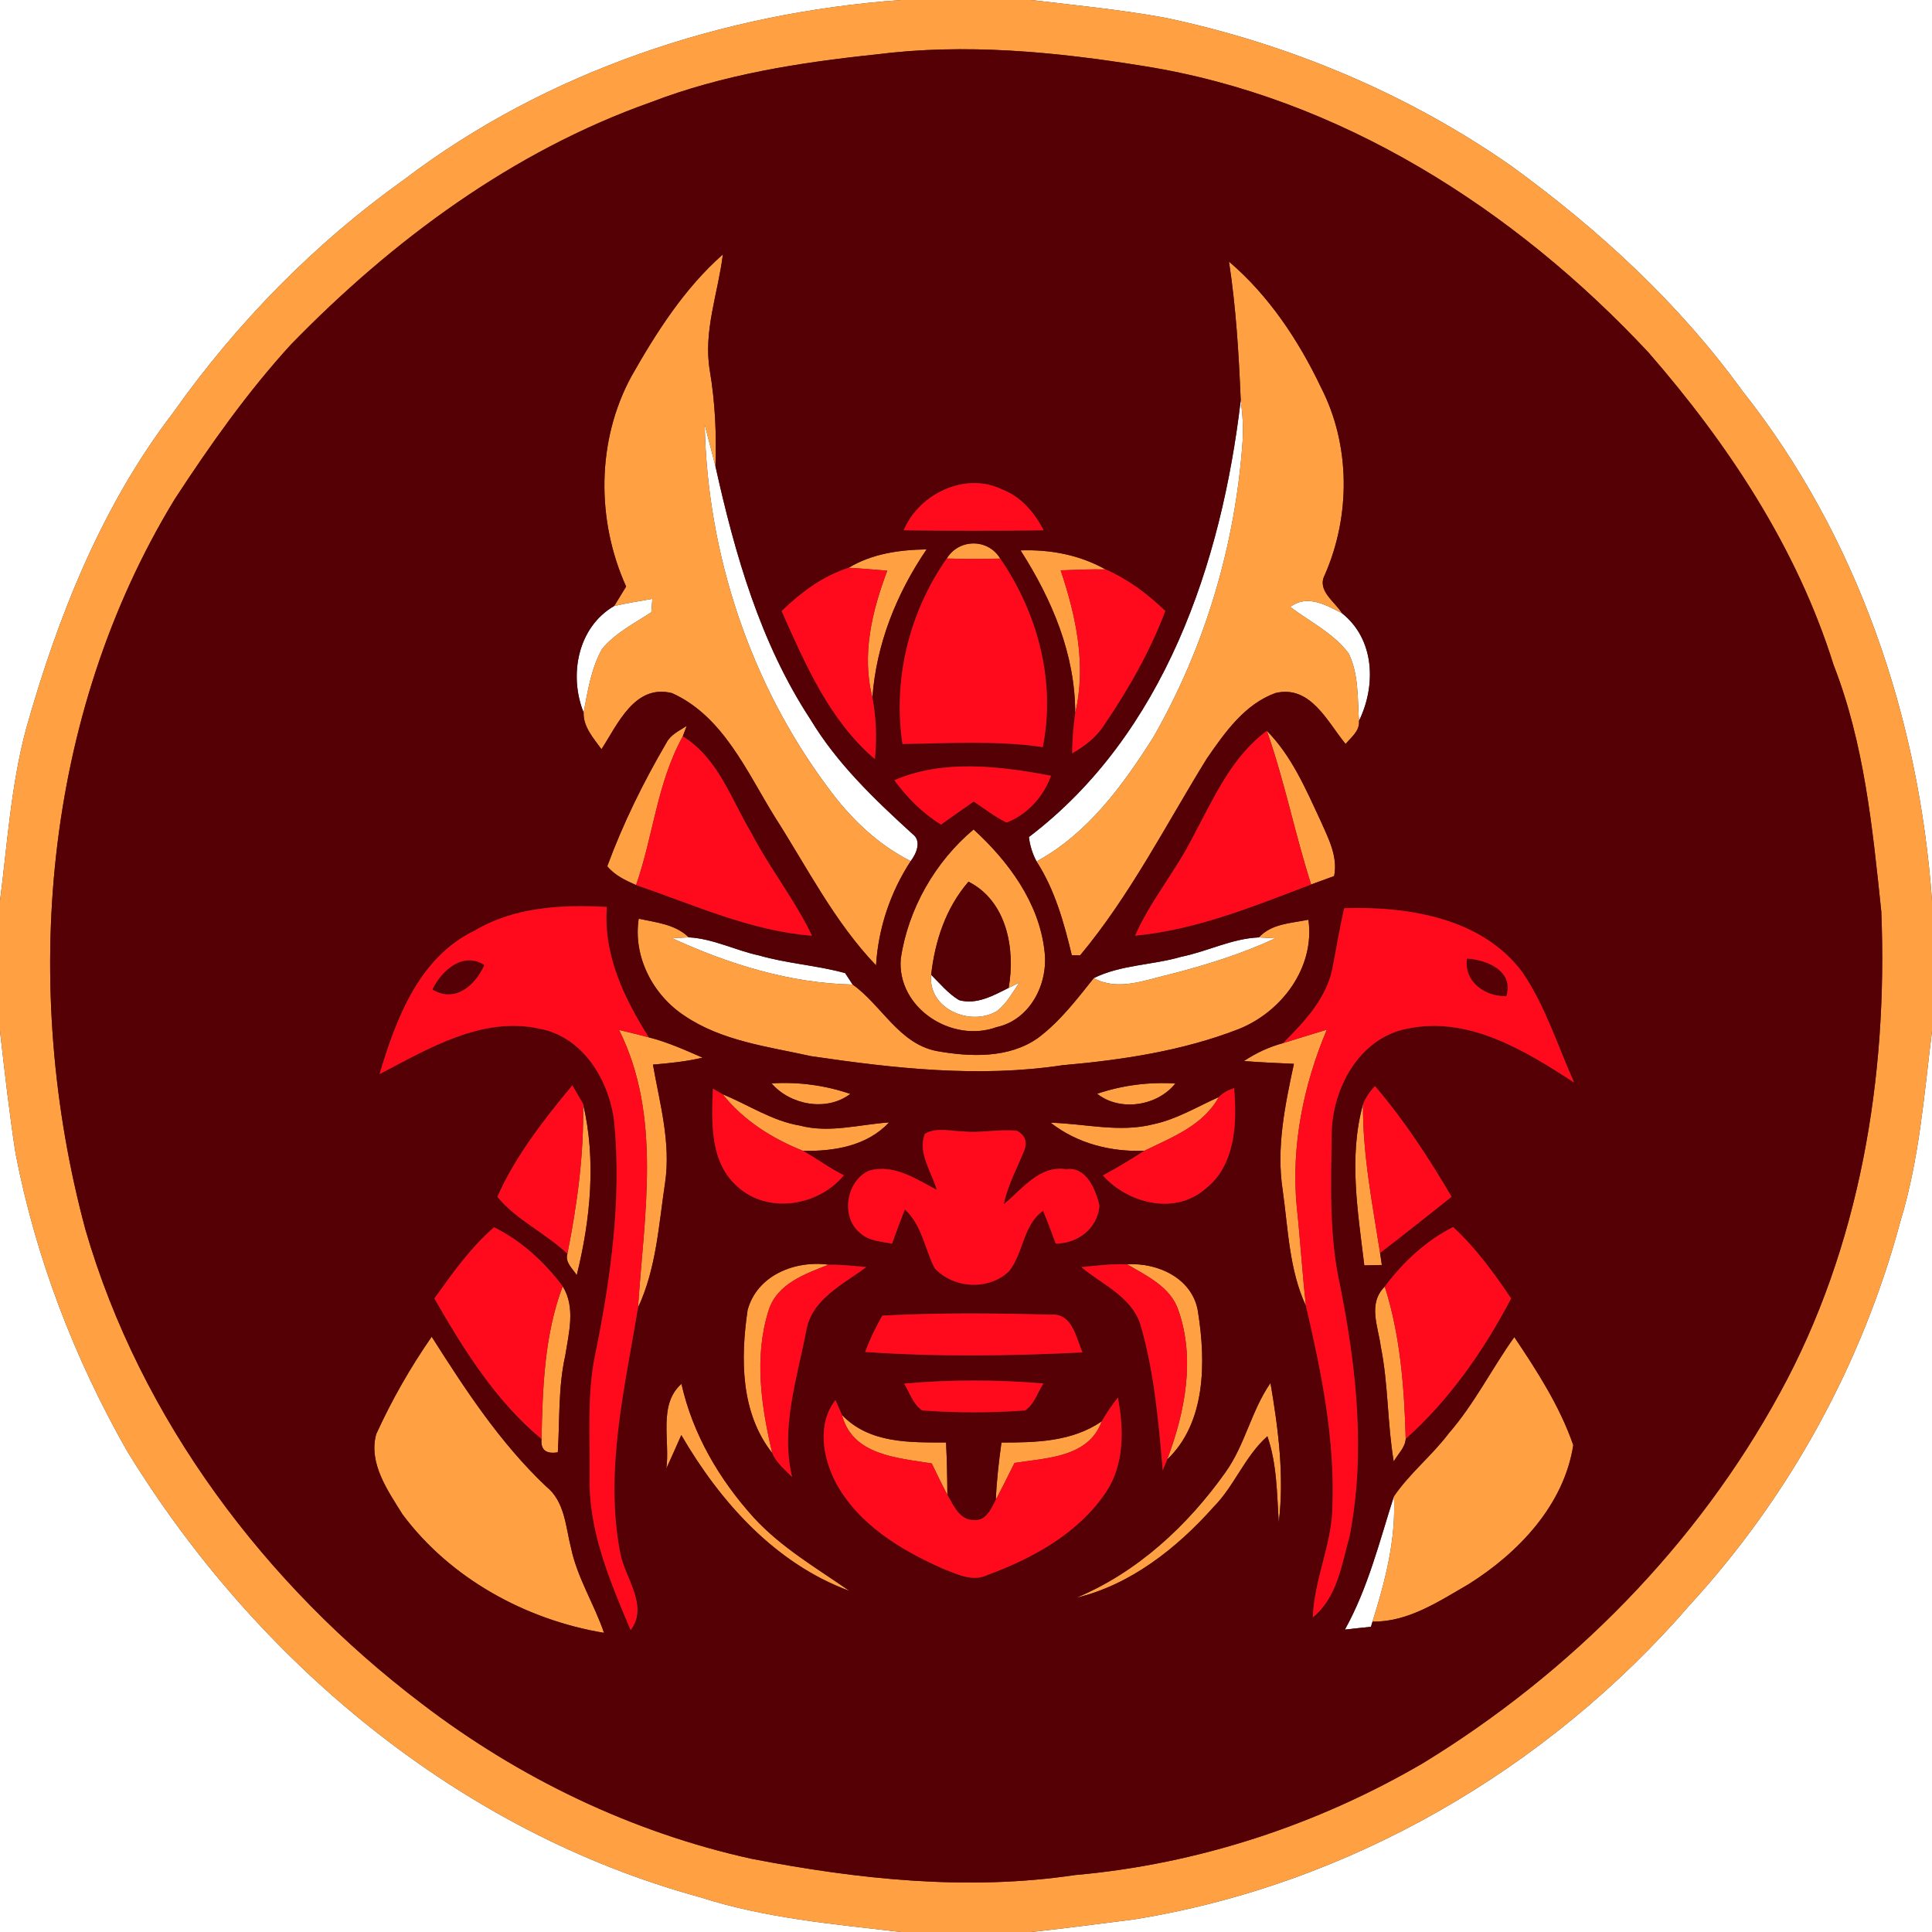 <?xml version="1.0" encoding="UTF-8" ?>
<!DOCTYPE svg PUBLIC "-//W3C//DTD SVG 1.1//EN" "http://www.w3.org/Graphics/SVG/1.1/DTD/svg11.dtd">
<svg width="250pt" height="250pt" viewBox="0 0 250 250" version="1.1" xmlns="http://www.w3.org/2000/svg">
<rect x="0" y="0" width="250" height="250" fill="#333333" stroke="none"/>
<g id="#ffffffff">
<path fill="#ffffff" opacity="1.00" d=" M 0.00 0.00 L 116.60 0.00 C 93.60 1.64 70.75 9.21 52.30 23.23 C 40.71 31.49 30.61 41.80 22.40 53.41 C 13.18 65.44 7.50 79.73 3.41 94.20 C 1.43 101.51 0.96 109.10 0.00 116.58 L 0.00 0.00 Z" />
<path fill="#ffffff" opacity="1.00" d=" M 133.42 0.00 L 250.00 0.00 L 250.00 116.59 C 248.33 92.89 240.32 69.33 225.48 50.61 C 217.29 39.28 206.88 29.71 195.60 21.51 C 182.21 12.15 166.85 5.71 150.89 2.32 C 145.11 1.26 139.25 0.69 133.42 0.00 Z" />
<path fill="#ffffff" opacity="1.00" d=" M 160.55 51.78 C 160.78 53.55 160.92 55.34 160.79 57.13 C 159.85 70.53 155.93 83.73 149.25 95.38 C 145.31 101.61 140.75 107.88 134.13 111.47 C 133.60 110.47 133.27 109.42 133.14 108.31 C 150.64 95.01 158.08 72.85 160.55 51.78 Z" />
<path fill="#ffffff" opacity="1.00" d=" M 91.19 54.96 C 91.65 56.75 92.12 58.55 92.58 60.34 C 95.11 71.75 98.39 83.21 104.86 93.07 C 108.30 98.80 113.17 103.44 118.07 107.91 C 119.31 108.80 118.58 110.48 117.84 111.43 C 113.50 109.24 109.99 105.82 107.14 101.92 C 97.09 88.47 91.53 71.72 91.19 54.96 Z" />
<path fill="#ffffff" opacity="1.00" d=" M 79.48 78.41 C 81.11 78.05 82.76 77.77 84.41 77.49 C 84.38 77.93 84.31 78.80 84.28 79.23 C 82.07 80.66 79.65 81.90 77.93 83.94 C 76.50 86.46 76.06 89.39 75.52 92.20 C 73.58 87.36 74.76 81.15 79.48 78.41 Z" />
<path fill="#ffffff" opacity="1.00" d=" M 166.96 78.54 C 169.12 76.87 171.59 78.28 173.65 79.35 C 177.90 82.72 178.09 88.70 175.85 93.29 C 175.66 90.37 175.83 87.26 174.52 84.56 C 172.56 81.94 169.52 80.47 166.96 78.54 Z" />
<path fill="#ffffff" opacity="1.00" d=" M 86.96 121.40 C 87.50 121.37 88.58 121.32 89.12 121.29 C 92.28 121.46 95.17 122.98 98.24 123.64 C 101.88 124.69 105.71 124.91 109.36 125.92 C 109.60 126.29 110.09 127.03 110.33 127.40 C 102.23 127.24 94.28 124.76 86.96 121.40 Z" />
<path fill="#ffffff" opacity="1.00" d=" M 152.87 123.80 C 156.25 123.12 159.42 121.44 162.90 121.30 C 163.43 121.33 164.50 121.39 165.03 121.42 C 160.64 123.45 156.01 124.90 151.33 126.09 C 148.14 126.83 144.67 128.29 141.53 126.57 C 145.07 124.82 149.13 124.90 152.87 123.80 Z" />
<path fill="#ffffff" opacity="1.00" d=" M 128.98 130.85 C 125.53 132.86 120.05 130.54 120.49 126.14 C 121.64 127.28 122.70 128.58 124.11 129.42 C 126.41 130.04 128.54 128.82 130.52 127.83 C 130.87 127.66 131.56 127.32 131.90 127.15 C 131.01 128.43 130.26 129.89 128.98 130.85 Z" />
<path fill="#ffffff" opacity="1.00" d=" M 0.00 133.41 C 0.60 138.69 1.20 143.98 2.01 149.23 C 4.62 162.75 9.62 175.76 16.42 187.72 C 33.10 214.99 59.45 237.01 90.56 245.49 C 98.99 248.21 107.83 248.98 116.58 250.00 L 0.00 250.00 L 0.00 133.41 Z" />
<path fill="#ffffff" opacity="1.00" d=" M 245.93 157.97 C 248.36 149.99 248.98 141.65 250.00 133.42 L 250.00 250.00 L 133.41 250.00 C 137.86 249.54 142.30 248.92 146.75 248.37 C 174.58 243.90 200.32 228.92 218.69 207.64 C 231.60 193.58 241.00 176.40 245.93 157.97 Z" />
<path fill="#ffffff" opacity="1.00" d=" M 174.03 210.87 C 177.04 205.45 178.50 199.46 180.37 193.63 C 180.66 199.18 179.25 204.59 177.60 209.84 L 177.40 210.51 C 176.28 210.62 175.15 210.74 174.03 210.87 Z" />
</g>
<g id="#ffa042ff">
<path fill="#ffa042" opacity="1.00" d=" M 116.60 0.00 L 133.42 0.00 C 139.25 0.69 145.11 1.26 150.89 2.32 C 166.85 5.71 182.21 12.15 195.60 21.51 C 206.88 29.71 217.29 39.28 225.48 50.61 C 240.32 69.33 248.33 92.89 250.00 116.59 L 250.00 133.42 C 248.98 141.65 248.36 149.99 245.93 157.97 C 241.00 176.40 231.60 193.58 218.69 207.64 C 200.32 228.92 174.58 243.90 146.75 248.37 C 142.30 248.92 137.86 249.54 133.41 250.00 L 116.58 250.00 C 107.83 248.98 98.99 248.21 90.56 245.49 C 59.45 237.01 33.10 214.99 16.42 187.72 C 9.62 175.76 4.62 162.75 2.01 149.23 C 1.20 143.98 0.60 138.69 0.00 133.41 L 0.00 116.58 C 0.96 109.10 1.43 101.51 3.41 94.20 C 7.50 79.73 13.18 65.44 22.40 53.41 C 30.61 41.80 40.71 31.49 52.30 23.23 C 70.75 9.21 93.60 1.64 116.60 0.00 M 113.32 7.05 C 103.44 8.09 93.53 9.65 84.22 13.23 C 66.34 19.56 50.76 31.10 37.64 44.59 C 32.00 50.76 27.17 57.61 22.61 64.59 C 5.53 92.61 2.63 127.75 11.05 159.09 C 18.18 183.68 34.33 205.10 54.60 220.47 C 67.18 230.09 81.74 237.10 97.22 240.52 C 110.98 243.18 125.16 244.71 139.11 242.63 C 154.97 241.23 170.44 236.16 184.17 228.13 C 203.26 216.45 219.55 199.99 230.29 180.30 C 240.67 161.37 244.30 139.36 243.44 117.97 C 242.31 107.19 241.24 96.21 237.26 86.03 C 232.53 70.91 223.64 57.47 213.31 45.61 C 196.01 27.07 173.36 12.58 148.01 8.55 C 136.57 6.70 124.88 5.57 113.32 7.05 Z" />
<path fill="#ffa042" opacity="1.00" d=" M 81.72 48.67 C 84.95 42.97 88.59 37.28 93.54 32.92 C 92.93 37.92 90.98 42.87 91.85 47.96 C 92.54 52.05 92.73 56.20 92.58 60.34 C 92.12 58.55 91.65 56.75 91.19 54.96 C 91.53 71.72 97.09 88.47 107.14 101.92 C 109.99 105.82 113.50 109.24 117.84 111.43 C 115.21 115.46 113.65 120.12 113.36 124.92 C 107.97 119.29 104.43 112.23 100.26 105.71 C 96.64 99.87 93.58 92.67 86.96 89.69 C 82.13 88.48 79.94 93.70 77.83 96.95 C 76.81 95.53 75.46 94.07 75.52 92.20 C 76.06 89.39 76.50 86.46 77.93 83.94 C 79.65 81.90 82.07 80.66 84.28 79.23 C 84.31 78.80 84.38 77.93 84.41 77.49 C 82.76 77.77 81.11 78.05 79.48 78.41 C 79.99 77.57 80.50 76.73 81.02 75.90 C 77.15 67.32 77.18 57.00 81.72 48.67 Z" />
<path fill="#ffa042" opacity="1.00" d=" M 159.03 33.85 C 164.18 38.24 168.03 44.04 170.93 50.12 C 174.77 57.59 174.78 66.77 171.42 74.41 C 170.38 76.43 172.72 77.82 173.65 79.35 C 171.59 78.28 169.12 76.87 166.96 78.54 C 169.52 80.47 172.56 81.94 174.52 84.56 C 175.83 87.26 175.66 90.37 175.85 93.29 C 175.97 94.59 174.85 95.39 174.12 96.27 C 171.76 93.41 169.58 88.59 165.04 89.68 C 161.04 91.13 158.49 94.80 156.16 98.16 C 150.86 106.74 146.25 115.85 139.76 123.63 C 139.49 123.62 138.96 123.61 138.69 123.60 C 137.68 119.39 136.50 115.14 134.13 111.47 C 140.75 107.88 145.31 101.61 149.25 95.38 C 155.93 83.73 159.85 70.53 160.79 57.13 C 160.92 55.34 160.78 53.55 160.55 51.78 C 160.30 45.78 159.94 39.80 159.03 33.85 Z" />
<path fill="#ffa042" opacity="1.00" d=" M 122.51 72.27 C 124.08 69.68 127.87 69.66 129.43 72.28 C 127.12 72.35 124.81 72.35 122.51 72.27 Z" />
<path fill="#ffa042" opacity="1.00" d=" M 109.81 73.47 C 112.86 71.64 116.40 71.14 119.90 71.09 C 116.01 76.81 113.40 83.31 112.89 90.26 C 111.47 84.70 112.84 79.08 114.81 73.85 C 113.14 73.71 111.48 73.56 109.81 73.47 Z" />
<path fill="#ffa042" opacity="1.00" d=" M 132.06 71.22 C 135.88 71.08 139.70 71.80 143.05 73.68 C 141.12 73.65 139.18 73.73 137.25 73.80 C 139.24 79.74 140.60 86.05 139.13 92.29 C 139.14 84.65 136.11 77.55 132.06 71.22 Z" />
<path fill="#ffa042" opacity="1.00" d=" M 86.25 96.09 C 86.80 95.04 87.92 94.55 88.86 93.93 C 88.73 94.27 88.48 94.95 88.35 95.29 C 85.03 101.28 84.53 108.16 82.31 114.53 C 80.94 113.92 79.55 113.28 78.58 112.09 C 80.63 106.53 83.26 101.20 86.25 96.09 Z" />
<path fill="#ffa042" opacity="1.00" d=" M 163.93 94.57 C 167.14 97.82 168.95 102.06 170.85 106.13 C 171.85 108.41 173.15 110.78 172.64 113.36 C 171.89 113.63 170.41 114.17 169.66 114.45 C 167.55 107.88 166.23 101.08 163.93 94.57 Z" />
<path fill="#ffa042" opacity="1.00" d=" M 116.56 124.03 C 117.53 117.58 121.00 111.52 125.98 107.33 C 130.48 111.43 134.44 116.79 135.15 122.99 C 135.72 127.21 133.34 131.97 128.96 132.91 C 123.17 135.03 116.02 130.42 116.56 124.03 M 125.32 114.09 C 122.39 117.49 120.99 121.73 120.49 126.14 C 120.05 130.54 125.53 132.86 128.98 130.85 C 130.26 129.89 131.01 128.43 131.90 127.15 C 131.56 127.32 130.87 127.66 130.52 127.83 C 131.41 122.81 130.28 116.58 125.32 114.09 Z" />
<path fill="#ffa042" opacity="1.00" d=" M 82.65 118.88 C 84.90 119.37 87.38 119.59 89.12 121.29 C 88.58 121.32 87.50 121.37 86.96 121.40 C 94.28 124.76 102.23 127.24 110.33 127.40 C 114.07 130.05 116.28 134.99 121.13 135.99 C 125.49 136.78 130.53 136.99 134.32 134.31 C 137.16 132.18 139.33 129.33 141.53 126.57 C 144.67 128.29 148.14 126.83 151.33 126.09 C 156.01 124.90 160.64 123.45 165.03 121.42 C 164.50 121.39 163.43 121.33 162.90 121.30 C 164.55 119.50 167.09 119.47 169.31 119.01 C 170.17 125.19 165.85 130.95 160.27 133.17 C 153.01 135.99 145.21 137.16 137.48 137.84 C 126.67 139.48 115.70 138.25 104.97 136.67 C 99.38 135.43 93.40 134.72 88.56 131.43 C 84.48 128.75 81.89 123.78 82.65 118.88 Z" />
<path fill="#ffa042" opacity="1.00" d=" M 80.11 133.28 C 81.39 133.59 82.67 133.89 83.95 134.23 C 86.36 134.84 88.64 135.87 90.92 136.86 C 88.81 137.36 86.65 137.58 84.49 137.76 C 85.38 142.80 86.83 147.89 86.06 153.06 C 85.24 158.49 84.93 164.15 82.56 169.20 C 83.34 157.27 85.69 144.44 80.11 133.28 Z" />
<path fill="#ffa042" opacity="1.00" d=" M 166.03 134.98 C 167.91 134.39 169.80 133.82 171.69 133.24 C 168.67 140.41 167.07 148.26 167.79 156.05 C 168.25 160.36 168.51 164.68 168.99 168.99 C 166.81 164.32 166.69 159.03 165.98 154.01 C 165.13 148.52 166.28 143.02 167.43 137.66 C 165.27 137.56 163.11 137.47 160.96 137.30 C 162.51 136.26 164.22 135.47 166.03 134.98 Z" />
<path fill="#ffa042" opacity="1.00" d=" M 99.84 140.19 C 103.29 139.97 106.75 140.43 110.03 141.55 C 107.00 143.87 102.27 143.01 99.84 140.19 Z" />
<path fill="#ffa042" opacity="1.00" d=" M 141.97 141.53 C 145.23 140.43 148.66 139.99 152.09 140.20 C 149.77 143.13 144.92 143.88 141.97 141.53 Z" />
<path fill="#ffa042" opacity="1.00" d=" M 93.51 141.60 C 96.84 142.95 99.90 145.05 103.51 145.65 C 107.33 146.66 111.21 145.50 115.05 145.24 C 112.17 148.31 107.93 148.99 103.91 148.92 C 99.90 147.31 96.23 145.01 93.51 141.60 Z" />
<path fill="#ffa042" opacity="1.00" d=" M 149.27 145.47 C 152.28 144.83 154.93 143.20 157.71 141.96 C 155.68 145.66 151.65 147.16 148.08 148.91 C 143.73 149.07 139.42 147.98 135.95 145.28 C 140.39 145.39 144.88 146.60 149.27 145.47 Z" />
<path fill="#ffa042" opacity="1.00" d=" M 75.45 142.83 C 77.17 150.10 76.41 157.82 74.63 165.01 C 74.11 164.16 73.08 163.36 73.42 162.24 C 74.69 155.85 75.58 149.37 75.45 142.83 Z" />
<path fill="#ffa042" opacity="1.00" d=" M 176.37 142.90 C 176.32 149.38 177.59 155.76 178.58 162.13 C 178.64 162.52 178.75 163.30 178.81 163.69 C 178.24 163.70 177.11 163.73 176.54 163.74 C 175.72 156.86 174.48 149.73 176.37 142.90 Z" />
<path fill="#ffa042" opacity="1.00" d=" M 96.74 169.52 C 97.96 165.00 102.90 163.06 107.22 163.65 C 104.20 164.83 100.54 166.12 99.47 169.54 C 97.54 175.54 98.51 182.03 99.93 188.03 C 95.81 182.81 95.82 175.79 96.74 169.52 Z" />
<path fill="#ffa042" opacity="1.00" d=" M 145.84 163.60 C 149.89 163.35 154.45 165.48 155.04 169.88 C 156.04 176.24 156.05 184.10 151.03 188.86 C 153.32 182.78 154.70 175.88 152.49 169.57 C 151.49 166.53 148.39 165.10 145.84 163.60 Z" />
<path fill="#ffa042" opacity="1.00" d=" M 70.07 186.20 C 70.22 179.54 70.44 172.74 72.81 166.44 C 74.51 169.18 73.60 172.48 73.14 175.44 C 72.22 179.54 72.44 183.77 72.18 187.93 C 70.64 188.18 69.94 187.60 70.07 186.20 Z" />
<path fill="#ffa042" opacity="1.00" d=" M 178.67 174.23 C 178.32 171.60 176.97 168.68 179.19 166.48 C 181.21 172.85 181.71 179.54 181.90 186.18 C 181.83 187.33 180.88 188.15 180.35 189.12 C 179.51 184.18 179.66 179.14 178.67 174.23 Z" />
<path fill="#ffa042" opacity="1.00" d=" M 48.68 185.58 C 50.68 181.18 53.10 176.95 55.86 172.97 C 60.22 179.84 64.71 186.70 70.65 192.33 C 73.11 194.28 73.18 197.54 73.90 200.34 C 74.72 204.21 76.90 207.58 78.16 211.29 C 68.04 209.61 58.25 204.25 52.08 195.95 C 50.19 192.91 47.65 189.34 48.68 185.58 Z" />
<path fill="#ffa042" opacity="1.00" d=" M 187.47 185.47 C 190.79 181.66 193.03 177.11 195.95 173.02 C 198.90 177.41 201.86 182.01 203.58 187.00 C 202.38 194.77 196.46 200.97 190.01 205.01 C 186.17 207.23 182.21 209.90 177.60 209.84 C 179.25 204.59 180.66 199.18 180.37 193.63 C 182.40 190.65 185.29 188.36 187.47 185.47 Z" />
<path fill="#ffa042" opacity="1.00" d=" M 86.22 190.04 C 86.73 186.47 85.13 181.75 88.18 179.07 C 89.64 185.60 93.11 191.50 97.58 196.42 C 101.12 200.27 105.68 202.91 109.93 205.87 C 100.32 202.33 93.19 194.35 88.16 185.70 C 87.52 187.14 86.88 188.60 86.22 190.04 Z" />
<path fill="#ffa042" opacity="1.00" d=" M 158.57 190.52 C 161.11 186.97 161.92 182.54 164.40 178.96 C 165.41 184.89 166.21 191.02 165.47 197.01 C 165.23 193.26 165.24 189.44 164.00 185.85 C 161.08 188.44 159.75 192.27 157.01 195.03 C 152.27 200.35 146.27 205.09 139.27 206.75 C 147.15 203.46 153.66 197.44 158.57 190.52 Z" />
<path fill="#ffa042" opacity="1.00" d=" M 108.95 183.09 C 112.48 186.79 117.70 186.66 122.42 186.65 C 122.53 188.90 122.58 191.16 122.59 193.43 C 121.88 192.09 121.22 190.73 120.57 189.37 C 116.16 188.64 110.31 188.35 108.95 183.09 Z" />
<path fill="#ffa042" opacity="1.00" d=" M 129.59 186.66 C 134.07 186.67 138.74 186.56 142.57 183.91 C 140.87 188.60 135.43 188.65 131.28 189.30 C 130.48 190.89 129.69 192.50 128.86 194.08 C 128.96 191.59 129.25 189.12 129.59 186.66 Z" />
</g>
<g id="#550005ff">
<path fill="#550005" opacity="1.00" d=" M 113.32 7.05 C 124.88 5.57 136.57 6.70 148.01 8.55 C 173.36 12.58 196.01 27.07 213.31 45.61 C 223.64 57.47 232.53 70.91 237.26 86.03 C 241.24 96.21 242.31 107.19 243.44 117.97 C 244.30 139.36 240.67 161.37 230.29 180.30 C 219.55 199.99 203.26 216.45 184.17 228.13 C 170.44 236.16 154.97 241.23 139.11 242.63 C 125.16 244.71 110.98 243.18 97.22 240.52 C 81.74 237.10 67.18 230.09 54.60 220.47 C 34.33 205.10 18.18 183.68 11.05 159.09 C 2.63 127.75 5.53 92.61 22.61 64.59 C 27.17 57.61 32.00 50.76 37.64 44.59 C 50.76 31.10 66.34 19.56 84.22 13.23 C 93.53 9.65 103.44 8.09 113.32 7.05 M 81.72 48.67 C 77.18 57.00 77.15 67.32 81.02 75.90 C 80.50 76.73 79.99 77.57 79.48 78.41 C 74.76 81.15 73.58 87.36 75.52 92.20 C 75.46 94.07 76.81 95.53 77.83 96.95 C 79.94 93.70 82.13 88.48 86.96 89.69 C 93.58 92.67 96.64 99.87 100.26 105.71 C 104.43 112.23 107.97 119.29 113.36 124.92 C 113.65 120.12 115.21 115.46 117.84 111.43 C 118.58 110.48 119.31 108.80 118.07 107.91 C 113.17 103.44 108.30 98.80 104.86 93.07 C 98.39 83.21 95.11 71.75 92.58 60.34 C 92.73 56.20 92.54 52.05 91.85 47.96 C 90.98 42.87 92.93 37.92 93.54 32.92 C 88.59 37.28 84.95 42.97 81.72 48.67 M 159.03 33.85 C 159.94 39.80 160.30 45.78 160.55 51.78 C 158.08 72.85 150.64 95.01 133.14 108.31 C 133.27 109.42 133.60 110.47 134.13 111.47 C 136.50 115.14 137.68 119.39 138.69 123.60 C 138.96 123.61 139.49 123.62 139.76 123.63 C 146.25 115.85 150.86 106.74 156.16 98.16 C 158.49 94.80 161.04 91.13 165.04 89.68 C 169.58 88.59 171.76 93.41 174.12 96.27 C 174.85 95.39 175.97 94.59 175.85 93.29 C 178.09 88.70 177.90 82.72 173.65 79.35 C 172.72 77.82 170.38 76.43 171.42 74.41 C 174.78 66.77 174.77 57.59 170.93 50.12 C 168.03 44.04 164.18 38.24 159.03 33.85 M 116.94 68.62 C 122.97 68.70 129.01 68.70 135.05 68.62 C 133.86 66.33 132.13 64.25 129.64 63.32 C 124.87 61.01 118.91 63.91 116.94 68.62 M 122.51 72.27 C 117.65 79.20 115.52 87.88 116.78 96.27 C 122.83 96.19 128.90 95.80 134.93 96.67 C 136.65 88.16 134.28 79.35 129.43 72.28 C 127.87 69.66 124.08 69.68 122.51 72.27 M 109.81 73.47 C 106.47 74.53 103.63 76.67 101.14 79.07 C 104.20 85.95 107.35 93.25 113.21 98.23 C 113.47 95.57 113.39 92.89 112.89 90.26 C 113.40 83.31 116.01 76.81 119.90 71.09 C 116.40 71.14 112.86 71.64 109.81 73.47 M 132.06 71.22 C 136.11 77.55 139.14 84.65 139.13 92.29 C 138.88 94.01 138.77 95.75 138.73 97.49 C 140.32 96.56 141.84 95.44 142.84 93.86 C 146.01 89.23 148.80 84.31 150.79 79.06 C 148.51 76.88 145.96 74.94 143.05 73.68 C 139.70 71.80 135.88 71.08 132.06 71.22 M 86.25 96.09 C 83.26 101.20 80.63 106.53 78.58 112.09 C 79.55 113.28 80.94 113.92 82.31 114.53 C 89.78 117.06 97.10 120.47 105.07 121.08 C 102.85 116.42 99.60 112.37 97.23 107.79 C 94.60 103.42 92.93 98.08 88.35 95.29 C 88.48 94.95 88.73 94.27 88.86 93.93 C 87.92 94.55 86.80 95.04 86.25 96.09 M 154.33 108.35 C 152.12 112.76 148.86 116.55 146.88 121.08 C 154.82 120.32 162.27 117.26 169.66 114.45 C 170.41 114.17 171.89 113.63 172.64 113.36 C 173.15 110.78 171.85 108.41 170.85 106.13 C 168.95 102.06 167.14 97.82 163.93 94.57 C 159.30 97.99 156.98 103.43 154.33 108.35 M 115.73 100.96 C 117.39 103.22 119.37 105.23 121.77 106.70 C 123.17 105.70 124.58 104.70 126.00 103.72 C 127.39 104.66 128.74 105.68 130.24 106.44 C 132.87 105.45 135.07 103.06 136.00 100.38 C 129.40 99.13 122.05 98.22 115.73 100.96 M 116.56 124.03 C 116.02 130.42 123.17 135.03 128.96 132.91 C 133.34 131.97 135.72 127.21 135.15 122.99 C 134.44 116.79 130.48 111.43 125.98 107.33 C 121.00 111.52 117.53 117.58 116.56 124.03 M 61.42 120.42 C 54.23 123.87 51.24 131.84 49.11 138.99 C 55.47 135.69 62.37 131.47 69.84 133.12 C 75.48 134.19 78.86 139.84 79.48 145.20 C 80.46 155.47 78.98 165.80 76.90 175.85 C 75.98 180.86 76.35 185.98 76.30 191.04 C 76.11 198.04 78.94 204.61 81.60 210.94 C 84.02 207.73 80.79 204.14 80.24 200.85 C 78.22 190.27 80.85 179.62 82.56 169.20 C 84.93 164.15 85.24 158.49 86.06 153.06 C 86.83 147.89 85.38 142.80 84.49 137.76 C 86.65 137.58 88.81 137.36 90.92 136.86 C 88.64 135.87 86.36 134.84 83.95 134.23 C 80.74 129.13 78.06 123.56 78.52 117.36 C 72.67 117.04 66.58 117.35 61.42 120.42 M 172.39 125.43 C 171.56 129.30 168.74 132.27 166.03 134.98 C 164.22 135.47 162.51 136.26 160.96 137.30 C 163.11 137.47 165.27 137.56 167.43 137.66 C 166.28 143.02 165.13 148.52 165.98 154.01 C 166.69 159.03 166.81 164.32 168.99 168.99 C 170.98 177.51 172.75 186.22 172.41 195.02 C 172.34 199.90 170.03 204.40 169.88 209.28 C 173.04 206.74 173.61 202.45 174.64 198.77 C 176.73 188.06 175.53 176.99 173.41 166.38 C 171.98 160.00 172.23 153.43 172.32 146.95 C 172.30 140.97 175.85 134.27 182.15 133.10 C 190.06 131.46 197.34 135.95 203.69 140.08 C 201.57 135.33 199.99 130.25 197.07 125.91 C 191.86 118.78 182.19 117.26 173.94 117.52 C 173.33 120.14 172.91 122.79 172.39 125.43 M 82.65 118.88 C 81.89 123.78 84.48 128.75 88.56 131.43 C 93.40 134.72 99.38 135.43 104.97 136.67 C 115.70 138.25 126.67 139.48 137.48 137.84 C 145.21 137.16 153.01 135.99 160.27 133.17 C 165.85 130.95 170.17 125.19 169.31 119.01 C 167.09 119.47 164.55 119.50 162.90 121.30 C 159.42 121.44 156.25 123.12 152.87 123.80 C 149.13 124.90 145.07 124.82 141.53 126.57 C 139.33 129.33 137.16 132.18 134.32 134.31 C 130.53 136.99 125.49 136.78 121.13 135.99 C 116.28 134.99 114.07 130.05 110.33 127.40 C 110.09 127.03 109.60 126.29 109.36 125.92 C 105.71 124.91 101.88 124.69 98.24 123.64 C 95.17 122.98 92.28 121.46 89.12 121.29 C 87.38 119.59 84.90 119.37 82.65 118.88 M 99.84 140.19 C 102.27 143.01 107.00 143.87 110.03 141.55 C 106.75 140.43 103.29 139.97 99.84 140.19 M 141.97 141.53 C 144.92 143.88 149.77 143.13 152.09 140.20 C 148.66 139.99 145.23 140.43 141.97 141.53 M 64.36 154.86 C 66.73 157.81 70.61 159.57 73.42 162.24 C 73.08 163.36 74.11 164.16 74.63 165.01 C 76.41 157.82 77.17 150.10 75.45 142.83 C 75.10 142.23 74.41 141.04 74.06 140.44 C 70.38 144.87 66.69 149.60 64.36 154.86 M 92.25 140.87 C 92.07 145.23 91.83 150.40 95.44 153.56 C 99.42 157.15 105.90 156.06 109.20 152.08 C 107.35 151.17 105.70 149.92 103.91 148.92 C 107.93 148.99 112.17 148.31 115.05 145.24 C 111.21 145.50 107.33 146.66 103.51 145.65 C 99.90 145.05 96.84 142.95 93.51 141.60 C 93.20 141.42 92.57 141.05 92.25 140.87 M 157.71 141.96 C 154.93 143.20 152.28 144.83 149.27 145.47 C 144.88 146.60 140.39 145.39 135.95 145.28 C 139.42 147.98 143.73 149.07 148.08 148.91 C 146.32 150.03 144.55 151.13 142.71 152.10 C 145.94 155.72 151.96 157.26 155.91 153.89 C 159.88 150.83 160.09 145.38 159.69 140.81 C 158.91 141.04 158.25 141.42 157.71 141.96 M 176.37 142.90 C 174.48 149.73 175.72 156.86 176.54 163.74 C 177.11 163.73 178.24 163.70 178.81 163.69 C 178.75 163.30 178.64 162.52 178.58 162.13 C 181.70 159.75 184.76 157.29 187.84 154.86 C 184.89 149.86 181.71 144.95 177.92 140.54 C 177.24 141.24 176.73 142.02 176.37 142.90 M 119.68 146.71 C 118.70 149.19 120.56 151.62 121.21 153.96 C 118.52 152.55 115.64 150.58 112.46 151.48 C 109.43 152.84 108.72 157.62 111.42 159.65 C 112.53 160.61 114.06 160.65 115.43 160.93 C 115.96 159.44 116.51 157.97 117.09 156.50 C 119.29 158.51 119.65 161.56 120.94 164.11 C 123.39 166.75 127.92 167.02 130.56 164.51 C 132.47 162.14 132.35 158.53 134.97 156.68 C 135.56 158.07 136.09 159.49 136.61 160.92 C 139.46 160.92 142.04 158.96 142.27 156.00 C 141.77 153.91 140.59 150.94 137.95 151.29 C 134.45 150.77 132.29 153.89 129.89 155.82 C 130.40 153.35 131.63 151.13 132.56 148.82 C 132.95 147.73 132.63 146.90 131.61 146.33 C 129.26 146.07 126.91 146.65 124.56 146.40 C 122.93 146.37 121.18 145.84 119.68 146.71 M 56.21 168.02 C 59.98 174.61 64.17 181.33 70.07 186.20 C 69.94 187.60 70.64 188.18 72.18 187.93 C 72.44 183.77 72.22 179.54 73.14 175.44 C 73.60 172.48 74.51 169.18 72.81 166.44 C 70.43 163.28 67.49 160.57 63.93 158.81 C 60.88 161.45 58.55 164.76 56.21 168.02 M 179.19 166.48 C 176.97 168.68 178.32 171.60 178.67 174.23 C 179.66 179.14 179.51 184.18 180.35 189.12 C 180.88 188.15 181.83 187.33 181.90 186.18 C 187.57 181.14 192.03 174.71 195.54 168.02 C 193.32 164.72 190.97 161.48 188.03 158.78 C 184.48 160.57 181.56 163.32 179.19 166.48 M 96.74 169.52 C 95.82 175.79 95.81 182.81 99.93 188.03 C 100.45 189.30 101.56 190.16 102.49 191.12 C 101.00 184.80 103.10 178.51 104.30 172.34 C 104.95 168.13 109.04 166.25 112.09 163.96 C 110.47 163.81 108.84 163.63 107.22 163.65 C 102.90 163.06 97.96 165.00 96.74 169.52 M 139.92 163.97 C 142.60 166.19 146.32 167.75 147.53 171.27 C 149.36 177.43 149.90 183.88 150.46 190.26 C 150.60 189.91 150.89 189.21 151.03 188.86 C 156.05 184.10 156.04 176.24 155.04 169.88 C 154.45 165.48 149.89 163.35 145.84 163.60 C 143.86 163.53 141.89 163.76 139.92 163.97 M 114.17 170.24 C 113.31 171.75 112.55 173.31 111.95 174.94 C 121.29 175.59 130.72 175.47 140.07 175.00 C 139.24 173.08 138.74 169.88 136.00 170.12 C 128.73 169.92 121.43 169.85 114.17 170.24 M 48.68 185.58 C 47.65 189.34 50.19 192.91 52.08 195.95 C 58.25 204.25 68.04 209.61 78.16 211.29 C 76.90 207.58 74.72 204.21 73.90 200.34 C 73.18 197.54 73.11 194.28 70.65 192.33 C 64.71 186.70 60.22 179.84 55.86 172.97 C 53.10 176.95 50.68 181.18 48.68 185.58 M 187.47 185.47 C 185.29 188.36 182.40 190.65 180.37 193.63 C 178.50 199.46 177.04 205.45 174.03 210.87 C 175.15 210.74 176.28 210.62 177.40 210.51 L 177.60 209.84 C 182.21 209.90 186.17 207.23 190.01 205.01 C 196.46 200.97 202.38 194.77 203.58 187.00 C 201.86 182.01 198.90 177.41 195.95 173.02 C 193.03 177.11 190.79 181.66 187.47 185.47 M 86.22 190.04 C 86.88 188.60 87.52 187.14 88.16 185.70 C 93.19 194.35 100.32 202.33 109.93 205.87 C 105.68 202.91 101.12 200.27 97.58 196.42 C 93.11 191.50 89.64 185.60 88.18 179.07 C 85.13 181.75 86.73 186.47 86.22 190.04 M 116.99 179.04 C 117.73 180.21 118.13 181.72 119.34 182.51 C 123.76 182.83 128.23 182.84 132.65 182.51 C 133.85 181.70 134.26 180.19 135.01 179.02 C 129.02 178.52 122.98 178.50 116.99 179.04 M 158.57 190.52 C 153.66 197.44 147.15 203.46 139.27 206.75 C 146.27 205.09 152.27 200.35 157.01 195.03 C 159.75 192.27 161.08 188.44 164.00 185.85 C 165.24 189.44 165.23 193.26 165.47 197.01 C 166.21 191.02 165.41 184.89 164.40 178.96 C 161.92 182.54 161.11 186.97 158.57 190.52 M 108.16 191.87 C 111.07 197.25 116.54 200.56 121.97 202.97 C 123.80 203.67 125.82 204.75 127.78 203.80 C 133.64 201.65 139.52 198.42 143.09 193.12 C 145.51 189.52 145.45 184.94 144.65 180.84 C 143.89 181.81 143.18 182.83 142.57 183.91 C 138.74 186.56 134.07 186.67 129.59 186.66 C 129.25 189.12 128.96 191.59 128.86 194.08 C 128.27 195.21 127.59 196.87 126.01 196.68 C 124.16 196.74 123.37 194.76 122.59 193.43 C 122.58 191.16 122.53 188.90 122.42 186.65 C 117.70 186.66 112.48 186.79 108.95 183.09 C 108.74 182.61 108.32 181.65 108.11 181.17 C 105.69 184.27 106.47 188.62 108.16 191.87 Z" />
<path fill="#550005" opacity="1.00" d=" M 125.32 114.09 C 130.28 116.58 131.41 122.81 130.52 127.83 C 128.54 128.82 126.41 130.04 124.11 129.42 C 122.70 128.58 121.64 127.28 120.49 126.14 C 120.99 121.73 122.39 117.49 125.32 114.09 Z" />
<path fill="#550005" opacity="1.00" d=" M 55.95 128.04 C 57.13 125.60 59.88 123.08 62.68 124.87 C 61.52 127.52 58.85 129.84 55.95 128.04 Z" />
<path fill="#550005" opacity="1.00" d=" M 189.83 124.04 C 192.45 124.21 195.92 125.63 194.92 128.90 C 192.19 129.00 189.38 127.03 189.83 124.04 Z" />
</g>
<g id="#ff0a1cff">
<path fill="#ff0a1c" opacity="1.00" d=" M 116.94 68.62 C 118.91 63.91 124.87 61.01 129.64 63.32 C 132.13 64.25 133.86 66.33 135.05 68.62 C 129.01 68.70 122.97 68.70 116.94 68.62 Z" />
<path fill="#ff0a1c" opacity="1.00" d=" M 116.78 96.27 C 115.52 87.88 117.65 79.20 122.51 72.27 C 124.81 72.35 127.12 72.35 129.43 72.28 C 134.28 79.35 136.65 88.16 134.93 96.67 C 128.90 95.80 122.83 96.19 116.78 96.27 Z" />
<path fill="#ff0a1c" opacity="1.00" d=" M 101.14 79.07 C 103.63 76.67 106.47 74.53 109.81 73.47 C 111.48 73.56 113.14 73.71 114.81 73.85 C 112.84 79.08 111.47 84.70 112.89 90.26 C 113.39 92.89 113.47 95.57 113.21 98.23 C 107.35 93.25 104.20 85.95 101.14 79.07 Z" />
<path fill="#ff0a1c" opacity="1.00" d=" M 137.25 73.80 C 139.18 73.73 141.12 73.65 143.05 73.68 C 145.96 74.94 148.51 76.88 150.79 79.06 C 148.80 84.31 146.01 89.23 142.84 93.86 C 141.84 95.44 140.32 96.56 138.73 97.49 C 138.77 95.75 138.88 94.01 139.13 92.29 C 140.60 86.05 139.24 79.74 137.25 73.80 Z" />
<path fill="#ff0a1c" opacity="1.00" d=" M 154.33 108.35 C 156.98 103.43 159.30 97.99 163.93 94.57 C 166.23 101.08 167.55 107.88 169.66 114.45 C 162.27 117.26 154.82 120.32 146.88 121.08 C 148.86 116.55 152.12 112.76 154.33 108.35 Z" />
<path fill="#ff0a1c" opacity="1.00" d=" M 82.31 114.53 C 84.53 108.16 85.03 101.28 88.35 95.29 C 92.93 98.08 94.60 103.42 97.23 107.79 C 99.60 112.37 102.85 116.42 105.07 121.08 C 97.10 120.47 89.78 117.06 82.31 114.53 Z" />
<path fill="#ff0a1c" opacity="1.00" d=" M 115.73 100.96 C 122.05 98.22 129.40 99.13 136.00 100.38 C 135.07 103.06 132.87 105.45 130.24 106.44 C 128.74 105.68 127.39 104.66 126.00 103.72 C 124.58 104.70 123.17 105.70 121.77 106.70 C 119.37 105.23 117.39 103.22 115.73 100.96 Z" />
<path fill="#ff0a1c" opacity="1.00" d=" M 61.42 120.42 C 66.58 117.35 72.67 117.04 78.52 117.36 C 78.06 123.56 80.74 129.13 83.95 134.23 C 82.67 133.89 81.39 133.59 80.11 133.28 C 85.69 144.44 83.34 157.27 82.56 169.20 C 80.85 179.62 78.22 190.27 80.24 200.85 C 80.79 204.14 84.02 207.73 81.60 210.94 C 78.94 204.61 76.11 198.04 76.30 191.04 C 76.35 185.98 75.98 180.86 76.90 175.85 C 78.98 165.80 80.46 155.47 79.48 145.20 C 78.86 139.84 75.48 134.19 69.84 133.12 C 62.37 131.47 55.47 135.69 49.11 138.99 C 51.24 131.84 54.23 123.87 61.42 120.42 M 55.95 128.04 C 58.85 129.84 61.52 127.52 62.68 124.87 C 59.88 123.08 57.13 125.60 55.95 128.04 Z" />
<path fill="#ff0a1c" opacity="1.00" d=" M 172.39 125.43 C 172.91 122.79 173.33 120.14 173.94 117.52 C 182.19 117.26 191.86 118.78 197.07 125.91 C 199.99 130.25 201.57 135.33 203.69 140.08 C 197.34 135.95 190.06 131.46 182.15 133.10 C 175.85 134.27 172.30 140.97 172.32 146.95 C 172.23 153.43 171.98 160.00 173.41 166.38 C 175.53 176.99 176.73 188.06 174.64 198.77 C 173.61 202.45 173.04 206.74 169.88 209.28 C 170.03 204.40 172.34 199.90 172.41 195.02 C 172.75 186.22 170.98 177.51 168.99 168.99 C 168.51 164.68 168.25 160.36 167.79 156.05 C 167.07 148.26 168.67 140.41 171.69 133.24 C 169.80 133.82 167.91 134.39 166.03 134.98 C 168.74 132.27 171.56 129.30 172.39 125.43 M 189.83 124.04 C 189.38 127.03 192.19 129.00 194.92 128.90 C 195.92 125.63 192.45 124.21 189.83 124.04 Z" />
<path fill="#ff0a1c" opacity="1.00" d=" M 64.36 154.86 C 66.69 149.60 70.38 144.87 74.06 140.44 C 74.41 141.04 75.10 142.23 75.45 142.83 C 75.58 149.37 74.69 155.85 73.42 162.24 C 70.61 159.57 66.73 157.81 64.36 154.86 Z" />
<path fill="#ff0a1c" opacity="1.00" d=" M 92.25 140.87 C 92.57 141.05 93.20 141.42 93.51 141.60 C 96.23 145.01 99.90 147.31 103.91 148.92 C 105.70 149.92 107.35 151.17 109.20 152.08 C 105.90 156.06 99.42 157.15 95.44 153.56 C 91.83 150.40 92.07 145.23 92.25 140.87 Z" />
<path fill="#ff0a1c" opacity="1.00" d=" M 157.71 141.96 C 158.25 141.42 158.91 141.04 159.69 140.81 C 160.09 145.38 159.88 150.83 155.91 153.89 C 151.96 157.26 145.94 155.72 142.71 152.10 C 144.55 151.13 146.32 150.03 148.08 148.91 C 151.65 147.16 155.68 145.66 157.71 141.96 Z" />
<path fill="#ff0a1c" opacity="1.00" d=" M 176.37 142.90 C 176.73 142.02 177.24 141.24 177.92 140.54 C 181.71 144.95 184.89 149.86 187.84 154.86 C 184.76 157.29 181.70 159.75 178.58 162.13 C 177.59 155.76 176.32 149.38 176.37 142.90 Z" />
<path fill="#ff0a1c" opacity="1.00" d=" M 119.68 146.71 C 121.18 145.84 122.93 146.37 124.56 146.40 C 126.91 146.65 129.26 146.07 131.61 146.33 C 132.63 146.90 132.95 147.73 132.56 148.82 C 131.63 151.13 130.40 153.35 129.89 155.82 C 132.29 153.89 134.45 150.77 137.95 151.29 C 140.59 150.94 141.77 153.91 142.27 156.00 C 142.04 158.96 139.46 160.92 136.61 160.92 C 136.09 159.49 135.56 158.07 134.97 156.68 C 132.35 158.53 132.47 162.14 130.56 164.51 C 127.92 167.02 123.39 166.75 120.94 164.11 C 119.65 161.56 119.29 158.51 117.09 156.50 C 116.51 157.97 115.96 159.44 115.43 160.93 C 114.06 160.65 112.53 160.61 111.42 159.65 C 108.72 157.62 109.43 152.84 112.46 151.48 C 115.64 150.58 118.52 152.55 121.21 153.96 C 120.56 151.62 118.70 149.19 119.68 146.71 Z" />
<path fill="#ff0a1c" opacity="1.00" d=" M 56.21 168.02 C 58.55 164.76 60.88 161.45 63.93 158.81 C 67.49 160.57 70.43 163.28 72.81 166.44 C 70.44 172.74 70.22 179.54 70.07 186.20 C 64.17 181.33 59.98 174.61 56.21 168.02 Z" />
<path fill="#ff0a1c" opacity="1.00" d=" M 179.19 166.48 C 181.56 163.32 184.48 160.57 188.03 158.78 C 190.97 161.48 193.32 164.72 195.54 168.02 C 192.03 174.71 187.57 181.14 181.90 186.18 C 181.71 179.54 181.21 172.85 179.19 166.48 Z" />
<path fill="#ff0a1c" opacity="1.00" d=" M 107.22 163.65 C 108.84 163.63 110.47 163.81 112.09 163.96 C 109.04 166.25 104.95 168.13 104.30 172.34 C 103.10 178.51 101.00 184.80 102.49 191.12 C 101.56 190.16 100.45 189.30 99.93 188.03 C 98.51 182.03 97.54 175.54 99.47 169.54 C 100.54 166.12 104.20 164.83 107.22 163.65 Z" />
<path fill="#ff0a1c" opacity="1.00" d=" M 139.92 163.97 C 141.89 163.76 143.86 163.53 145.84 163.60 C 148.39 165.10 151.49 166.53 152.49 169.57 C 154.70 175.88 153.32 182.78 151.03 188.86 C 150.89 189.21 150.60 189.91 150.46 190.26 C 149.90 183.88 149.36 177.43 147.53 171.27 C 146.32 167.75 142.60 166.19 139.92 163.97 Z" />
<path fill="#ff0a1c" opacity="1.00" d=" M 114.17 170.24 C 121.43 169.85 128.73 169.92 136.00 170.12 C 138.74 169.88 139.24 173.08 140.07 175.00 C 130.72 175.47 121.29 175.59 111.95 174.94 C 112.55 173.31 113.31 171.75 114.17 170.24 Z" />
<path fill="#ff0a1c" opacity="1.00" d=" M 116.99 179.04 C 122.98 178.50 129.02 178.52 135.01 179.02 C 134.26 180.19 133.85 181.70 132.65 182.51 C 128.23 182.84 123.76 182.83 119.34 182.51 C 118.13 181.72 117.73 180.21 116.99 179.04 Z" />
<path fill="#ff0a1c" opacity="1.00" d=" M 108.16 191.87 C 106.47 188.62 105.69 184.27 108.11 181.17 C 108.32 181.65 108.74 182.61 108.95 183.09 C 110.31 188.35 116.16 188.64 120.57 189.37 C 121.22 190.73 121.88 192.09 122.59 193.43 C 123.37 194.76 124.16 196.74 126.01 196.68 C 127.59 196.87 128.27 195.21 128.86 194.08 C 129.69 192.50 130.48 190.89 131.28 189.30 C 135.43 188.65 140.87 188.60 142.57 183.91 C 143.18 182.83 143.89 181.81 144.65 180.84 C 145.45 184.94 145.51 189.52 143.09 193.12 C 139.52 198.42 133.64 201.65 127.78 203.80 C 125.82 204.75 123.80 203.67 121.97 202.97 C 116.54 200.56 111.07 197.25 108.16 191.87 Z" />
</g>
</svg>
